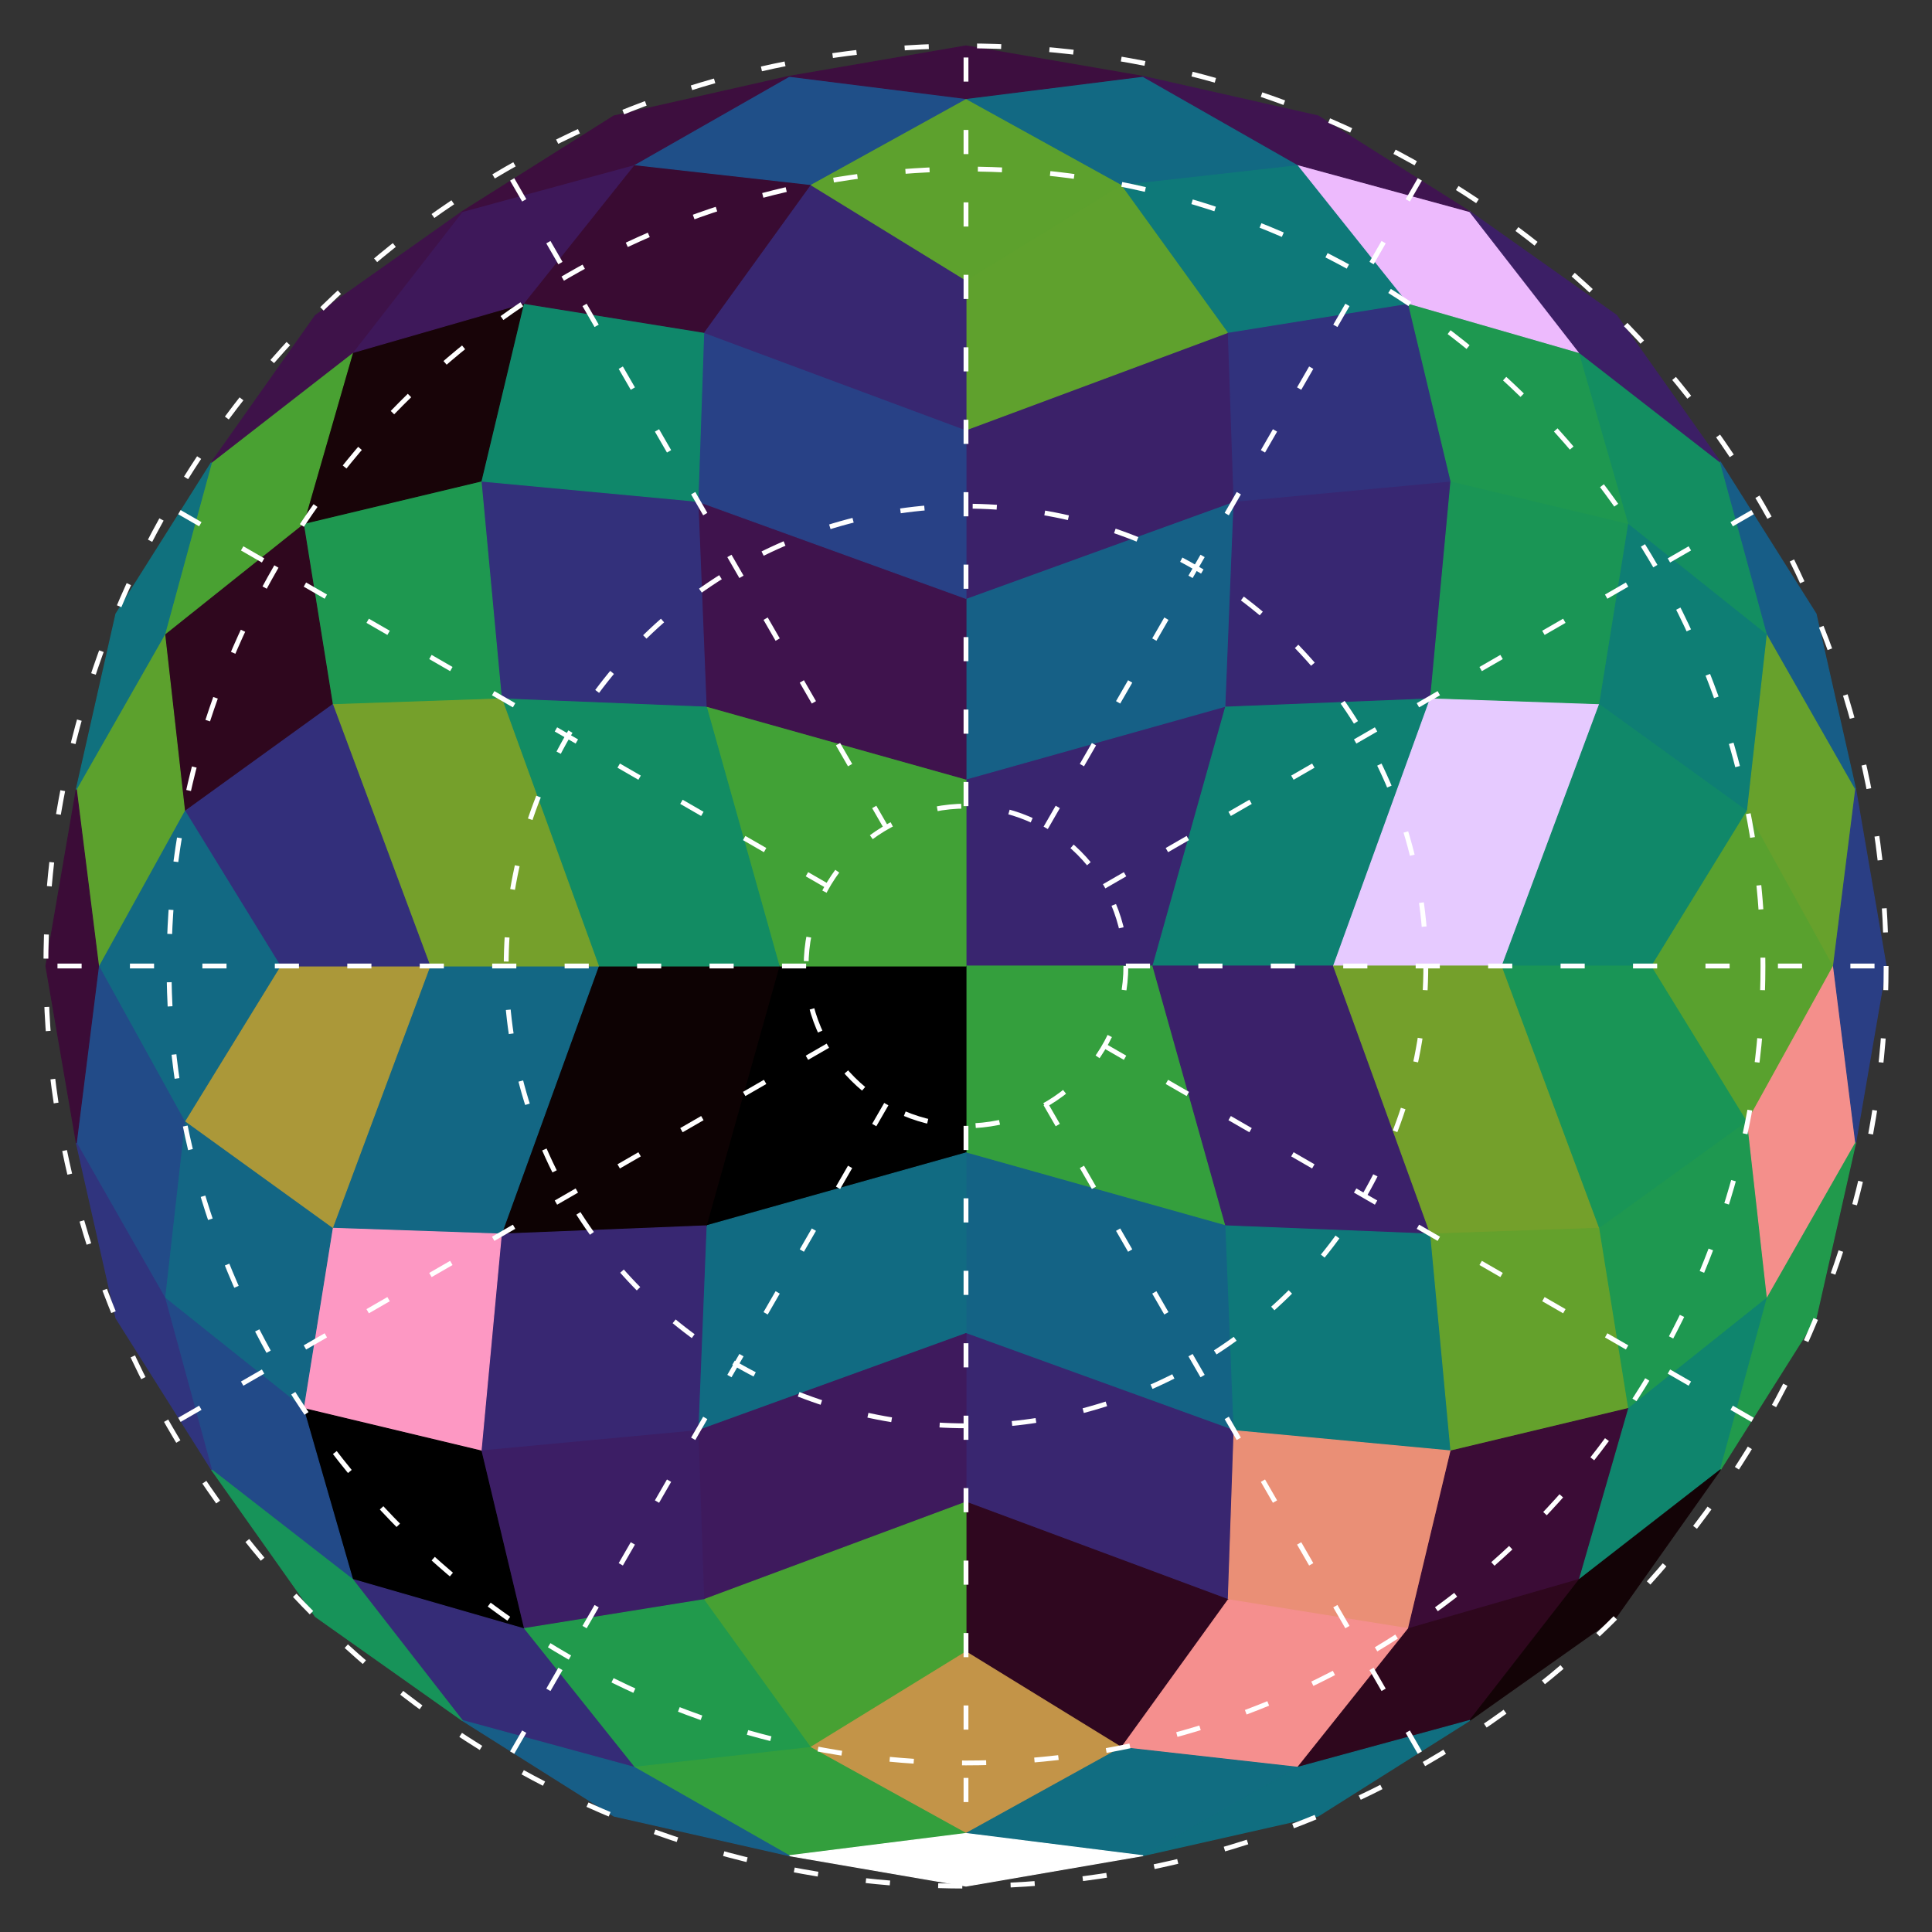 <?xml version="1.0" standalone="no"?>
<!DOCTYPE svg PUBLIC "-//W3C//DTD SVG 1.1//EN" "http://www.w3.org/Graphics/SVG/1.1/DTD/svg11.dtd">
<svg width="12cm" height="12cm" viewBox="0 0 4000 4000" version="1.1" xmlns="http://www.w3.org/2000/svg" xmlns:xlink="http://www.w3.org/1999/xlink">
<rect x="0" y="0" width="4000" height="4000" fill="#333333" stroke="none"/>
<desc>"Gridless imaging from visibilities."</desc>
<g stroke-opacity="1.0" stroke-linejoin="round" stroke-width="2" >
<polygon points="2538,1462 2387,2000 2000,2000 2000,1613 " fill="rgb(57.4,37.4,111.3)" stroke="rgb(57.4,37.4,111.3)" />
<polygon points="2538,2538 2000,2387 2000,2000 2387,2000 " stroke="rgb(52.5,159.2,60.8)" fill="rgb(52.5,159.2,60.8)" />
<polygon points="1462,2538 1613,2000 2000,2000 2000,2387 " fill="rgb(0.0,0.0,0.0)" stroke="rgb(0.0,0.0,0.0)" />
<polygon points="1462,1462 2000,1613 2000,2000 1613,2000 " fill="rgb(65.1,160.8,54.0)" stroke="rgb(65.1,160.8,54.0)" />
<polygon points="2555,1038 2538,1462 2000,1613 2000,1239 " fill="rgb(22.3,95.9,134.4)" stroke="rgb(22.3,95.9,134.4)" />
<polygon points="2962,1445 2761,2000 2387,2000 2538,1462 " fill="rgb(14.5,128.2,113.8)" stroke="rgb(14.5,128.2,113.8)" />
<polygon points="2962,2555 2538,2538 2387,2000 2761,2000 " stroke="rgb(59.4,33.5,105.8)" fill="rgb(59.4,33.5,105.8)" />
<polygon points="2555,2962 2000,2761 2000,2387 2538,2538 " stroke="rgb(20.9,99.1,133.4)" fill="rgb(20.9,99.1,133.4)" />
<polygon points="1445,2962 1462,2538 2000,2387 2000,2761 " fill="rgb(17.9,106.6,130.1)" stroke="rgb(17.9,106.6,130.1)" />
<polygon points="1038,2555 1239,2000 1613,2000 1462,2538 " fill="rgb(13.6,2.6,3.4)" stroke="rgb(13.6,2.6,3.4)" />
<polygon points="1038,1445 1462,1462 1613,2000 1239,2000 " fill="rgb(18.0,140.1,99.6)" stroke="rgb(18.0,140.1,99.6)" />
<polygon points="1445,1038 2000,1239 2000,1613 1462,1462 " fill="rgb(62.9,19.2,76.8)" stroke="rgb(62.9,19.2,76.8)" />
<polygon points="2543,688 2555,1038 2000,1239 2000,890 " fill="rgb(59.5,33.2,105.3)" stroke="rgb(59.5,33.2,105.3)" />
<polygon points="3004,996 2962,1445 2538,1462 2555,1038 " fill="rgb(56.1,39.8,114.3)" stroke="rgb(56.1,39.8,114.3)" />
<polygon points="3312,1457 3110,2000 2761,2000 2962,1445 " stroke="rgb(229.2,201.5,255.0)" fill="rgb(229.2,201.5,255.0)" />
<polygon points="3312,2543 2962,2555 2761,2000 3110,2000 " stroke="rgb(115.6,159.6,43.6)" fill="rgb(115.6,159.6,43.6)" />
<polygon points="3004,3004 2555,2962 2538,2538 2962,2555 " fill="rgb(14.7,119.8,121.4)" stroke="rgb(14.7,119.8,121.4)" />
<polygon points="2543,3312 2000,3110 2000,2761 2555,2962 " fill="rgb(57.1,38.0,112.0)" stroke="rgb(57.1,38.0,112.0)" />
<polygon points="1457,3312 1445,2962 2000,2761 2000,3110 " fill="rgb(62.2,26.3,93.2)" stroke="rgb(62.2,26.3,93.2)" />
<polygon points="996,3004 1038,2555 1462,2538 1445,2962 " fill="rgb(56.2,39.6,114.0)" stroke="rgb(56.2,39.6,114.0)" />
<polygon points="688,2543 890,2000 1239,2000 1038,2555 " stroke="rgb(19.1,103.5,131.6)" fill="rgb(19.1,103.5,131.6)" />
<polygon points="688,1457 1038,1445 1239,2000 890,2000 " fill="rgb(116.8,159.5,43.7)" stroke="rgb(116.8,159.5,43.7)" />
<polygon points="996,996 1445,1038 1462,1462 1038,1445 " fill="rgb(51.0,48.2,123.0)" stroke="rgb(51.0,48.2,123.0)" />
<polygon points="1457,688 2000,890 2000,1239 1445,1038 " fill="rgb(39.9,65.3,133.5)" stroke="rgb(39.9,65.3,133.5)" />
<polygon points="2322,382 2543,688 2000,890 2000,580 " stroke="rgb(95.4,161.1,45.1)" fill="rgb(95.4,161.1,45.1)" />
<polygon points="2916,628 3004,996 2555,1038 2543,688 " stroke="rgb(49.4,50.7,125.0)" fill="rgb(49.4,50.7,125.0)" />
<polygon points="3372,1084 3312,1457 2962,1445 3004,996 " stroke="rgb(26.2,149.2,85.0)" fill="rgb(26.2,149.2,85.0)" />
<polygon points="3618,1678 3420,2000 3110,2000 3312,1457 " fill="rgb(16.0,135.7,105.3)" stroke="rgb(16.0,135.7,105.3)" />
<polygon points="3618,2322 3312,2543 3110,2000 3420,2000 " fill="rgb(25.3,148.5,86.2)" stroke="rgb(25.3,148.5,86.2)" />
<polygon points="3372,2916 3004,3004 2962,2555 3312,2543 " fill="rgb(99.7,160.9,44.5)" stroke="rgb(99.7,160.9,44.5)" />
<polygon points="2916,3372 2543,3312 2555,2962 3004,3004 " fill="rgb(233.6,142.9,117.8)" stroke="rgb(233.6,142.9,117.8)" />
<polygon points="2322,3618 2000,3420 2000,3110 2543,3312 " stroke="rgb(47.8,7.8,31.5)" fill="rgb(47.8,7.8,31.5)" />
<polygon points="1678,3618 1457,3312 2000,3110 2000,3420 " fill="rgb(71.7,161.2,51.3)" stroke="rgb(71.7,161.2,51.3)" />
<polygon points="1084,3372 996,3004 1445,2962 1457,3312 " fill="rgb(60.6,30.7,101.3)" stroke="rgb(60.6,30.7,101.3)" />
<polygon points="628,2916 688,2543 1038,2555 996,3004 " stroke="rgb(252.7,152.3,195.1)" fill="rgb(252.7,152.3,195.1)" />
<polygon points="382,2322 580,2000 890,2000 688,2543 " fill="rgb(171.1,151.9,57.1)" stroke="rgb(171.1,151.9,57.1)" />
<polygon points="382,1678 688,1457 890,2000 580,2000 " fill="rgb(51.3,47.8,122.6)" stroke="rgb(51.3,47.8,122.6)" />
<polygon points="628,1084 996,996 1038,1445 688,1457 " stroke="rgb(30.2,151.8,79.8)" fill="rgb(30.2,151.8,79.8)" />
<polygon points="1084,628 1457,688 1445,1038 996,996 " fill="rgb(15.9,135.3,105.9)" stroke="rgb(15.9,135.3,105.9)" />
<polygon points="1678,382 2000,580 2000,890 1457,688 " fill="rgb(56.5,39.1,113.4)" stroke="rgb(56.5,39.1,113.4)" />
<polygon points="2000,204 2322,382 2000,580 1678,382 " fill="rgb(92.8,161.2,45.5)" stroke="rgb(92.8,161.2,45.5)" />
<polygon points="2687,341 2916,628 2543,688 2322,382 " stroke="rgb(14.6,120.7,120.7)" fill="rgb(14.6,120.7,120.7)" />
<polygon points="3270,730 3372,1084 3004,996 2916,628 " fill="rgb(30.3,151.9,79.7)" stroke="rgb(30.3,151.9,79.7)" />
<polygon points="3659,1313 3618,1678 3312,1457 3372,1084 " stroke="rgb(14.4,126.0,116.0)" fill="rgb(14.4,126.0,116.0)" />
<polygon points="3796,2000 3618,2322 3420,2000 3618,1678 " stroke="rgb(89.5,161.3,46.1)" fill="rgb(89.5,161.3,46.1)" />
<polygon points="3659,2687 3372,2916 3312,2543 3618,2322 " stroke="rgb(30.0,151.7,80.1)" fill="rgb(30.0,151.7,80.1)" />
<polygon points="3270,3270 2916,3372 3004,3004 3372,2916 " fill="rgb(58.8,12.5,54.4)" stroke="rgb(58.8,12.5,54.4)" />
<polygon points="2687,3659 2322,3618 2543,3312 2916,3372 " fill="rgb(244.5,143.4,142.4)" stroke="rgb(244.5,143.4,142.4)" />
<polygon points="2000,3796 1678,3618 2000,3420 2322,3618 " stroke="rgb(195.0,147.9,72.1)" fill="rgb(195.0,147.9,72.1)" />
<polygon points="1313,3659 1084,3372 1457,3312 1678,3618 " stroke="rgb(33.2,153.4,76.4)" fill="rgb(33.2,153.4,76.4)" />
<polygon points="730,3270 628,2916 996,3004 1084,3372 " stroke="rgb(0.8,0.2,0.1)" fill="rgb(0.8,0.2,0.1)" />
<polygon points="341,2687 382,2322 688,2543 628,2916 " stroke="rgb(19.5,102.5,132.1)" fill="rgb(19.5,102.5,132.1)" />
<polygon points="204,2000 382,1678 580,2000 382,2322 " fill="rgb(18.5,105.1,130.9)" stroke="rgb(18.5,105.1,130.9)" />
<polygon points="341,1313 628,1084 688,1457 382,1678 " stroke="rgb(46.9,7.6,30.2)" fill="rgb(46.9,7.6,30.2)" />
<polygon points="730,730 1084,628 996,996 628,1084 " stroke="rgb(24.1,4.0,8.6)" fill="rgb(24.1,4.0,8.6)" />
<polygon points="1313,341 1678,382 1457,688 1084,628 " stroke="rgb(57.4,11.5,50.3)" fill="rgb(57.4,11.5,50.3)" />
<polygon points="2366,158 2687,341 2322,382 2000,204 " fill="rgb(18.6,104.7,131.0)" stroke="rgb(18.6,104.7,131.0)" />
<polygon points="3043,438 3270,730 2916,628 2687,341 " fill="rgb(236.8,185.9,252.5)" stroke="rgb(236.8,185.9,252.5)" />
<polygon points="3562,957 3659,1313 3372,1084 3270,730 " fill="rgb(19.0,141.8,97.1)" stroke="rgb(19.0,141.8,97.1)" />
<polygon points="3842,1634 3796,2000 3618,1678 3659,1313 " fill="rgb(102.8,160.7,44.1)" stroke="rgb(102.8,160.7,44.1)" />
<polygon points="3842,2366 3659,2687 3618,2322 3796,2000 " stroke="rgb(243.1,143.2,138.7)" fill="rgb(243.1,143.2,138.7)" />
<polygon points="3562,3043 3270,3270 3372,2916 3659,2687 " fill="rgb(15.1,132.6,109.1)" stroke="rgb(15.1,132.6,109.1)" />
<polygon points="3043,3562 2687,3659 2916,3372 3270,3270 " fill="rgb(46.5,7.5,29.7)" stroke="rgb(46.5,7.5,29.7)" />
<polygon points="2366,3842 2000,3796 2322,3618 2687,3659 " stroke="rgb(17.3,108.6,129.0)" fill="rgb(17.3,108.6,129.0)" />
<polygon points="1634,3842 1313,3659 1678,3618 2000,3796 " fill="rgb(51.1,159.0,61.6)" stroke="rgb(51.1,159.0,61.6)" />
<polygon points="957,3562 730,3270 1084,3372 1313,3659 " fill="rgb(53.6,44.0,119.0)" stroke="rgb(53.6,44.0,119.0)" />
<polygon points="438,3043 341,2687 628,2916 730,3270 " stroke="rgb(34.0,74.7,136.0)" fill="rgb(34.0,74.7,136.0)" />
<polygon points="158,2366 204,2000 382,2322 341,2687 " stroke="rgb(33.9,74.8,136.0)" fill="rgb(33.9,74.8,136.0)" />
<polygon points="158,1634 341,1313 382,1678 204,2000 " stroke="rgb(91.9,161.2,45.6)" fill="rgb(91.9,161.2,45.6)" />
<polygon points="438,957 730,730 628,1084 341,1313 " stroke="rgb(73.6,161.3,50.6)" fill="rgb(73.6,161.3,50.6)" />
<polygon points="957,438 1313,341 1084,628 730,730 " stroke="rgb(62.5,24.9,90.4)" fill="rgb(62.5,24.9,90.4)" />
<polygon points="1634,158 2000,204 1678,382 1313,341 " stroke="rgb(31.2,79.4,136.4)" fill="rgb(31.2,79.4,136.4)" />
<polygon points="2000,95 2366,158 2000,204 1634,158 " fill="rgb(61.1,14.9,63.5)" stroke="rgb(61.1,14.9,63.5)" />
<polygon points="2729,240 3043,438 2687,341 2366,158 " stroke="rgb(63.0,20.5,80.1)" fill="rgb(63.0,20.5,80.1)" />
<polygon points="3347,653 3562,957 3270,730 3043,438 " fill="rgb(60.5,31.1,102.0)" stroke="rgb(60.5,31.1,102.0)" />
<polygon points="3760,1271 3842,1634 3659,1313 3562,957 " fill="rgb(23.6,93.3,135.1)" stroke="rgb(23.6,93.3,135.1)" />
<polygon points="3905,2000 3842,2366 3796,2000 3842,1634 " stroke="rgb(42.0,62.1,132.1)" fill="rgb(42.0,62.1,132.1)" />
<polygon points="3760,2729 3562,3043 3659,2687 3842,2366 " stroke="rgb(33.5,153.5,76.1)" fill="rgb(33.5,153.5,76.1)" />
<polygon points="3347,3347 3043,3562 3270,3270 3562,3043 " stroke="rgb(19.6,3.4,6.0)" fill="rgb(19.6,3.4,6.0)" />
<polygon points="2729,3760 2366,3842 2687,3659 3043,3562 " fill="rgb(16.7,110.3,128.0)" stroke="rgb(16.7,110.3,128.0)" />
<polygon points="2000,3905 1634,3842 2000,3796 2366,3842 " stroke="rgb(255.0,255.0,255.0)" fill="rgb(255.0,255.0,255.0)" />
<polygon points="1271,3760 957,3562 1313,3659 1634,3842 " fill="rgb(23.2,94.0,134.9)" stroke="rgb(23.2,94.0,134.9)" />
<polygon points="653,3347 438,3043 730,3270 957,3562 " stroke="rgb(23.2,146.7,89.3)" fill="rgb(23.2,146.7,89.3)" />
<polygon points="240,2729 158,2366 341,2687 438,3043 " stroke="rgb(48.6,52.0,126.1)" fill="rgb(48.6,52.0,126.1)" />
<polygon points="95,2000 158,1634 204,2000 158,2366 " stroke="rgb(59.1,12.7,55.4)" fill="rgb(59.1,12.7,55.4)" />
<polygon points="240,1271 438,957 341,1313 158,1634 " fill="rgb(16.0,113.0,126.4)" stroke="rgb(16.0,113.0,126.4)" />
<polygon points="653,653 957,438 730,730 438,957 " stroke="rgb(62.6,18.0,73.3)" fill="rgb(62.6,18.0,73.3)" />
<polygon points="1271,240 1634,158 1313,341 957,438 " fill="rgb(60.9,14.6,62.4)" stroke="rgb(60.9,14.6,62.4)" />
</g>
<circle cx="2000" cy="2000" r="331" stroke-linejoin="round" stroke="white" stroke-dasharray="50,100" stroke-width="10" fill="none" />
<circle cx="2000" cy="2000" r="952" fill="none" stroke-dasharray="50,100" stroke="white" stroke-width="10" stroke-linejoin="round" />
<circle cx="2000" cy="2000" r="1650" fill="none" stroke-dasharray="50,100" stroke-width="10" stroke-linejoin="round" stroke="white" />
<circle cx="2000" cy="2000" r="1905" fill="none" stroke-width="10" stroke="white" stroke-linejoin="round" stroke-dasharray="50,100" />
<line x1="2000" y1="2331" x2="2000" y2="3905" stroke="white" stroke-width="10" stroke-dasharray="50,100" stroke-linejoin="round" fill="none" />
<line x1="2165" y1="2286" x2="2952" y2="3650" stroke-dasharray="50,100" stroke-linejoin="round" stroke="white" stroke-width="10" fill="none" />
<line x1="2286" y1="2165" x2="3650" y2="2952" stroke-width="10" stroke-linejoin="round" stroke="white" stroke-dasharray="50,100" fill="none" />
<line x1="2331" y1="2000" x2="3905" y2="2000" fill="none" stroke-dasharray="50,100" stroke-width="10" stroke-linejoin="round" stroke="white" />
<line x1="2286" y1="1835" x2="3650" y2="1048" stroke-dasharray="50,100" stroke-width="10" stroke="white" stroke-linejoin="round" fill="none" />
<line x1="2165" y1="1714" x2="2952" y2="350" stroke-linejoin="round" fill="none" stroke-width="10" stroke-dasharray="50,100" stroke="white" />
<line x1="2000" y1="1669" x2="2000" y2="95" stroke-width="10" stroke-linejoin="round" stroke="white" stroke-dasharray="50,100" fill="none" />
<line x1="1835" y1="1714" x2="1048" y2="350" stroke="white" stroke-dasharray="50,100" stroke-width="10" stroke-linejoin="round" fill="none" />
<line x1="1714" y1="1835" x2="350" y2="1048" stroke-width="10" stroke-dasharray="50,100" fill="none" stroke="white" stroke-linejoin="round" />
<line x1="1669" y1="2000" x2="95" y2="2000" stroke-width="10" fill="none" stroke="white" stroke-linejoin="round" stroke-dasharray="50,100" />
<line x1="1714" y1="2165" x2="350" y2="2952" stroke-width="10" stroke-dasharray="50,100" fill="none" stroke="white" stroke-linejoin="round" />
<line x1="1835" y1="2286" x2="1048" y2="3650" stroke-dasharray="50,100" fill="none" stroke="white" stroke-width="10" stroke-linejoin="round" />
</svg>
